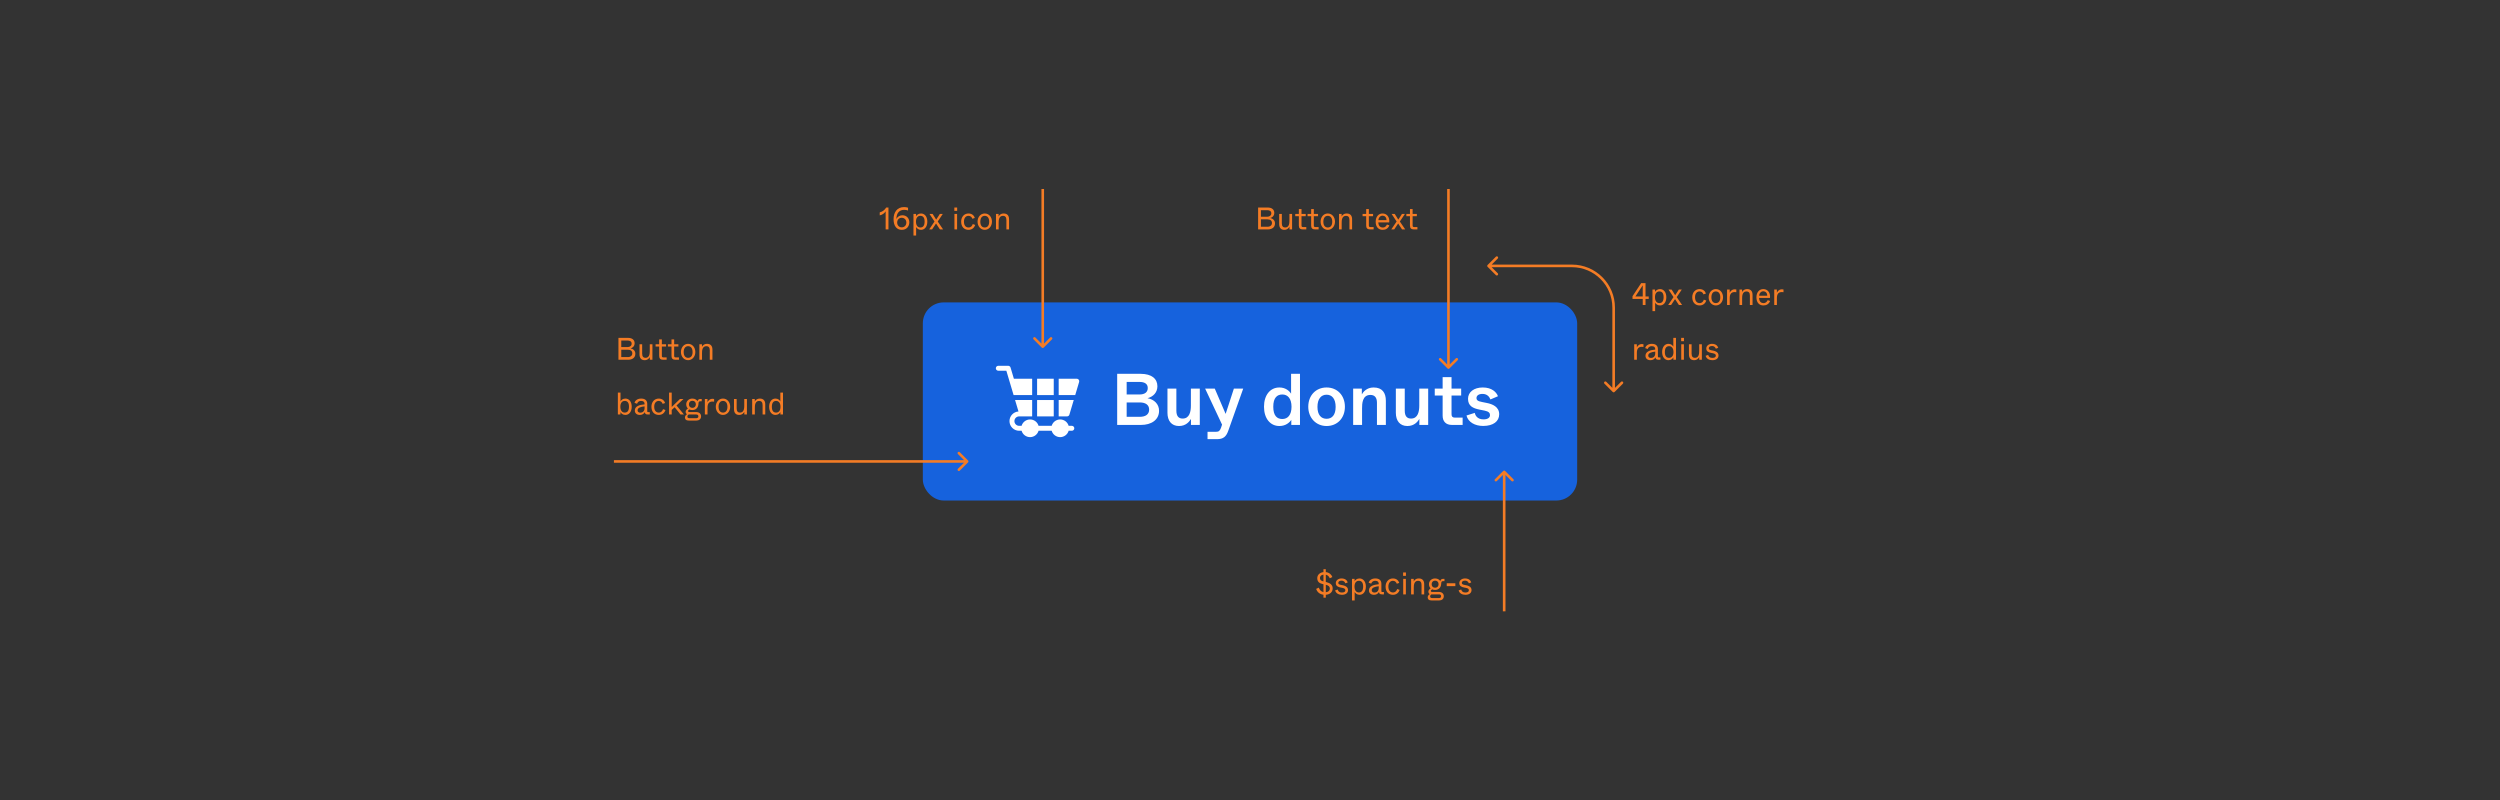 <svg width="959" height="307" viewBox="0 0 959 307" fill="none" xmlns="http://www.w3.org/2000/svg">
<rect x="0" y="0" width="959" height="307" fill="#333333" stroke="none"/>
<rect x="354" y="116" width="251" height="76" rx="8" fill="#1662DD"/>
<path d="M406.111 153.452V159.73H409.313C409.732 159.73 410.101 159.454 410.221 159.052L411.889 153.452H406.111Z" fill="white"/>
<path d="M404.215 145.277H397.831V151.555H404.215V145.277Z" fill="white"/>
<path d="M413.812 145.659C413.633 145.419 413.351 145.277 413.052 145.277H406.111V151.555H412.454L413.96 146.496C414.046 146.209 413.991 145.899 413.812 145.659Z" fill="white"/>
<path d="M404.215 153.452H397.831V159.73H404.215V153.452Z" fill="white"/>
<path d="M388.924 145.278L387.649 140.994C387.529 140.592 387.159 140.316 386.74 140.316H382.948C382.424 140.316 382 140.741 382 141.264C382 141.788 382.424 142.212 382.948 142.212H386.033L387.303 146.476C387.307 146.49 387.311 146.504 387.315 146.517L388.816 151.555H395.936V145.278H388.924Z" fill="white"/>
<path d="M411.156 163.344H409.934C409.523 161.934 408.22 160.9 406.678 160.9C405.137 160.9 403.834 161.934 403.422 163.344H398.392C397.981 161.934 396.677 160.9 395.136 160.9C393.595 160.9 392.291 161.934 391.88 163.344H390.939C389.943 163.344 389.132 162.533 389.132 161.537C389.132 160.541 389.943 159.73 390.939 159.73H391.957H395.935V153.452H389.38L390.688 157.843C388.763 157.973 387.236 159.579 387.236 161.537C387.236 163.579 388.897 165.24 390.939 165.24H391.88C392.291 166.65 393.595 167.684 395.136 167.684C396.677 167.684 397.981 166.65 398.392 165.24H403.422C403.834 166.65 405.137 167.684 406.678 167.684C408.22 167.684 409.523 166.65 409.934 165.24H411.156C411.679 165.24 412.104 164.815 412.104 164.292C412.104 163.768 411.679 163.344 411.156 163.344Z" fill="white"/>
<path d="M428.548 163H437.732C441.596 163 444.62 161.096 444.62 157.568C444.62 155.02 442.716 153.2 440.196 152.752C442.38 152.164 443.976 150.568 443.976 148.16C443.976 145.332 441.82 143.4 437.564 143.4H428.548V163ZM432.188 151.324V146.508H437.088C439.048 146.508 440.28 147.208 440.28 148.86C440.28 150.512 439.048 151.324 437.088 151.324H432.188ZM432.188 159.892V154.376H437.2C439.384 154.376 440.812 155.272 440.812 157.12C440.812 158.996 439.384 159.892 437.2 159.892H432.188ZM452.262 163.42C455.006 163.42 456.294 161.628 456.854 160.704V163H460.242V149.056H456.826V155.608C456.826 157.848 456.322 160.564 453.662 160.564C452.178 160.564 451.254 159.696 451.254 157.54V149.056H447.838V158.352C447.838 161.404 449.378 163.42 452.262 163.42ZM473.317 149.056L471.385 155.02L470.153 158.772C469.901 158.184 469.565 157.484 468.557 155.048L465.981 149.056H462.284L468.781 162.888L468.361 164.148C467.941 165.296 467.465 165.632 466.513 165.632H463.209V168.46H466.849C469.285 168.46 470.405 167.48 471.217 165.1L476.901 149.056H473.317ZM490.779 163.42C493.187 163.42 494.699 162.076 495.343 161.04V163H498.675V143.4H495.259V148.496V151.016C494.615 149.98 493.159 148.636 490.779 148.636C487.251 148.636 484.871 151.548 484.871 156.028C484.871 160.508 487.251 163.42 490.779 163.42ZM491.899 160.732C489.911 160.732 488.427 159.528 488.427 156.028C488.427 152.556 489.911 151.324 491.899 151.324C493.971 151.324 495.427 152.892 495.427 156.028C495.427 159.192 493.971 160.732 491.899 160.732ZM508.878 163.42C512.938 163.42 515.906 160.452 515.906 156.028C515.906 151.66 512.966 148.636 508.878 148.636C504.79 148.636 501.85 151.66 501.85 156.028C501.85 160.284 504.818 163.42 508.878 163.42ZM508.878 160.648C506.806 160.648 505.378 159.192 505.378 156.084C505.378 152.976 506.806 151.408 508.878 151.408C510.95 151.408 512.35 152.976 512.35 156.084C512.35 159.192 510.95 160.648 508.878 160.648ZM519.072 163H522.488V156.644C522.488 154.936 522.544 151.492 525.68 151.492C527.22 151.492 528.2 152.388 528.2 154.488V163H531.616V153.732C531.616 150.68 530.244 148.636 526.912 148.636C524.196 148.636 522.852 150.456 522.404 151.268V149.056H519.072V163ZM539.871 163.42C542.615 163.42 543.903 161.628 544.463 160.704V163H547.851V149.056H544.435V155.608C544.435 157.848 543.931 160.564 541.271 160.564C539.787 160.564 538.863 159.696 538.863 157.54V149.056H535.447V158.352C535.447 161.404 536.987 163.42 539.871 163.42ZM556.922 163H561.066V160.2H558.098C557.202 160.2 556.81 159.808 556.81 158.912V151.716H560.506V149.056H556.81V144.66H553.394V149.056H550.37V151.716H553.394V159.444C553.394 161.656 554.654 163 556.922 163ZM568.931 163.392C572.823 163.392 575.091 161.628 575.091 158.912C575.091 156.056 572.515 154.992 570.303 154.572L568.511 154.208C566.831 153.9 566.383 153.452 566.383 152.668C566.383 151.828 567.139 151.1 568.679 151.1C570.415 151.1 571.339 152.164 571.731 153.228L574.615 151.996C574.027 150.428 572.291 148.636 568.791 148.636C565.431 148.636 563.135 150.372 563.135 152.976C563.135 155.692 564.927 156.616 567.643 157.148L569.491 157.512C571.143 157.848 571.563 158.464 571.563 159.248C571.563 160.228 570.695 160.872 569.071 160.872C566.551 160.872 565.879 159.164 565.711 158.38L562.547 159.388C563.163 161.936 565.795 163.392 568.931 163.392Z" fill="white"/>
<path d="M236 176.5L235.5 176.5L235.5 177.5L236 177.5L236 176.5ZM371.354 177.354C371.549 177.158 371.549 176.842 371.354 176.646L368.172 173.464C367.976 173.269 367.66 173.269 367.464 173.464C367.269 173.66 367.269 173.976 367.464 174.172L370.293 177L367.464 179.828C367.269 180.024 367.269 180.34 367.464 180.536C367.66 180.731 367.976 180.731 368.172 180.536L371.354 177.354ZM236 177.5L371 177.5L371 176.5L236 176.5L236 177.5Z" fill="#F47C25"/>
<path d="M237.236 138H241.004C242.456 138 243.716 137.304 243.716 135.684C243.716 134.436 242.732 133.788 241.88 133.62C242.6 133.476 243.44 132.84 243.44 131.676C243.44 130.452 242.6 129.6 240.836 129.6H237.236V138ZM238.316 133.14V130.62H240.74C241.688 130.62 242.3 131.028 242.3 131.82C242.3 132.612 241.688 133.14 240.74 133.14H238.316ZM238.316 136.98V134.148H240.848C241.916 134.148 242.552 134.676 242.552 135.54C242.552 136.404 241.916 136.98 240.848 136.98H238.316ZM247.295 138.168C248.531 138.168 249.095 137.292 249.275 136.968V138H250.271V132.06H249.251V134.58C249.251 135.492 249.227 137.268 247.619 137.268C246.839 137.268 246.335 136.812 246.335 135.696V132.06H245.315V135.936C245.315 137.256 245.903 138.168 247.295 138.168ZM254.353 138H255.721V137.1H254.485C254.065 137.1 253.885 136.92 253.885 136.5V132.924H255.505V132.06H253.885V130.2H252.865V132.06H251.485V132.924H252.865V136.56C252.865 137.544 253.369 138 254.353 138ZM259.076 138H260.444V137.1H259.208C258.788 137.1 258.608 136.92 258.608 136.5V132.924H260.228V132.06H258.608V130.2H257.588V132.06H256.208V132.924H257.588V136.56C257.588 137.544 258.092 138 259.076 138ZM263.968 138.168C265.528 138.168 266.728 136.824 266.728 135.036C266.728 133.248 265.576 131.892 263.968 131.892C262.36 131.892 261.208 133.248 261.208 135.036C261.208 136.824 262.408 138.168 263.968 138.168ZM263.968 137.268C262.96 137.268 262.264 136.548 262.264 135.048C262.264 133.548 262.96 132.792 263.968 132.792C264.976 132.792 265.672 133.548 265.672 135.048C265.672 136.548 264.976 137.268 263.968 137.268ZM268.274 138H269.294V135.48C269.294 134.604 269.33 132.792 270.962 132.792C271.754 132.792 272.27 133.248 272.27 134.364V138H273.29V134.124C273.29 132.804 272.69 131.892 271.214 131.892C269.93 131.892 269.354 132.804 269.27 133.068V132.06H268.274V138ZM239.912 159.168C241.28 159.168 242.324 157.98 242.324 156.024C242.324 154.068 241.28 152.892 239.912 152.892C238.868 152.892 238.316 153.468 238.028 153.972V152.82V150.6H237.008V159H238.004V158.076C238.292 158.58 238.868 159.168 239.912 159.168ZM239.648 158.268C238.676 158.268 237.968 157.512 237.968 156.012C237.968 154.512 238.676 153.792 239.648 153.792C240.596 153.792 241.28 154.356 241.28 156.012C241.28 157.668 240.596 158.268 239.648 158.268ZM245.435 159.168C246.359 159.168 246.923 158.772 247.367 158.1C247.439 158.592 247.571 159 248.471 159H249.251V158.1H248.627C248.351 158.1 248.279 158.028 248.279 157.752V154.932C248.279 153.708 247.547 152.892 245.963 152.892C244.415 152.892 243.599 153.732 243.383 154.524L244.379 154.884C244.535 154.44 244.859 153.792 245.951 153.792C246.863 153.792 247.259 154.224 247.259 154.944V155.112C245.327 155.268 243.515 155.832 243.515 157.464C243.515 158.52 244.259 159.168 245.435 159.168ZM245.675 158.304C244.931 158.304 244.571 157.944 244.571 157.38C244.571 156.408 245.807 156.036 247.259 155.88V156.54C247.259 157.776 246.455 158.304 245.675 158.304ZM252.708 159.168C254.04 159.168 254.904 158.388 255.288 157.284L254.328 156.948C254.136 157.596 253.692 158.268 252.708 158.268C251.724 158.268 250.956 157.548 250.956 156.024C250.956 154.536 251.748 153.792 252.696 153.792C253.56 153.792 253.992 154.356 254.184 154.92L255.132 154.608C254.856 153.684 254.04 152.892 252.696 152.892C251.052 152.892 249.888 154.188 249.888 156.024C249.888 157.944 250.992 159.168 252.708 159.168ZM261.053 159H262.361L259.505 155.544L262.181 153.06H260.825L257.669 156.12V154.176V150.6H256.649V159H257.669V157.248L258.797 156.216L261.053 159ZM264.3 161.34H267.072C268.08 161.34 268.932 160.812 268.932 159.708C268.932 158.712 268.188 158.064 267.048 158.064H264.456C264.036 158.064 263.952 157.848 263.952 157.656C263.952 157.44 264.168 157.212 264.492 157.068C264.816 157.26 265.188 157.296 265.596 157.296C266.916 157.296 267.816 156.42 267.912 155.076L267.936 154.752C267.984 154.056 268.188 153.924 268.728 153.924H269.184V153.06H268.548C267.972 153.06 267.696 153.456 267.576 153.912C267.324 153.492 266.7 152.892 265.596 152.892C264.228 152.892 263.232 153.864 263.232 155.1C263.232 155.844 263.556 156.384 263.892 156.684C263.508 156.96 263.016 157.356 263.016 157.944C263.016 158.412 263.208 158.688 263.544 158.892C263.184 159.096 262.752 159.54 262.752 160.14C262.752 160.836 263.16 161.34 264.3 161.34ZM265.596 156.456C264.792 156.456 264.264 155.916 264.264 155.1C264.264 154.284 264.792 153.732 265.596 153.732C266.4 153.732 266.928 154.284 266.928 155.1C266.928 155.916 266.4 156.456 265.596 156.456ZM264.648 160.428C264.024 160.428 263.688 160.296 263.688 159.804C263.688 159.396 263.952 159.132 264.156 159H266.964C267.432 159 267.9 159.096 267.9 159.708C267.9 160.32 267.432 160.428 266.964 160.428H264.648ZM270.383 159H271.403V156.276C271.403 154.884 271.955 154.032 273.299 154.032C273.539 154.032 273.743 154.056 273.935 154.092V153.048C273.791 153.012 273.611 152.976 273.323 152.976C272.195 152.976 271.583 153.852 271.391 154.296V153.06H270.383V159ZM277.339 159.168C278.899 159.168 280.099 157.824 280.099 156.036C280.099 154.248 278.947 152.892 277.339 152.892C275.731 152.892 274.579 154.248 274.579 156.036C274.579 157.824 275.779 159.168 277.339 159.168ZM277.339 158.268C276.331 158.268 275.635 157.548 275.635 156.048C275.635 154.548 276.331 153.792 277.339 153.792C278.347 153.792 279.043 154.548 279.043 156.048C279.043 157.548 278.347 158.268 277.339 158.268ZM283.541 159.168C284.777 159.168 285.341 158.292 285.521 157.968V159H286.517V153.06H285.497V155.58C285.497 156.492 285.473 158.268 283.865 158.268C283.085 158.268 282.581 157.812 282.581 156.696V153.06H281.561V156.936C281.561 158.256 282.149 159.168 283.541 159.168ZM288.535 159H289.555V156.48C289.555 155.604 289.591 153.792 291.223 153.792C292.015 153.792 292.531 154.248 292.531 155.364V159H293.551V155.124C293.551 153.804 292.951 152.892 291.475 152.892C290.191 152.892 289.615 153.804 289.531 154.068V153.06H288.535V159ZM297.453 159.168C298.497 159.168 299.073 158.592 299.361 158.088V159H300.357V150.6H299.337V152.82V153.984C299.049 153.48 298.497 152.892 297.453 152.892C296.085 152.892 295.041 154.08 295.041 156.036C295.041 157.992 296.085 159.168 297.453 159.168ZM297.717 158.268C296.769 158.268 296.085 157.704 296.085 156.048C296.085 154.392 296.769 153.792 297.717 153.792C298.689 153.792 299.397 154.548 299.397 156.048C299.397 157.548 298.689 158.268 297.717 158.268Z" fill="#F47C25"/>
<path d="M556.129 73L556.129 72.5L555.129 72.5L555.129 73L556.129 73ZM555.275 141.354C555.471 141.549 555.787 141.549 555.982 141.354L559.164 138.172C559.36 137.976 559.36 137.66 559.164 137.464C558.969 137.269 558.653 137.269 558.457 137.464L555.629 140.293L552.8 137.464C552.605 137.269 552.289 137.269 552.093 137.464C551.898 137.66 551.898 137.976 552.093 138.172L555.275 141.354ZM555.129 73L555.129 141L556.129 141L556.129 73L555.129 73Z" fill="#F47C25"/>
<path d="M482.611 88H486.379C487.831 88 489.091 87.304 489.091 85.684C489.091 84.436 488.107 83.788 487.255 83.62C487.975 83.476 488.815 82.84 488.815 81.676C488.815 80.452 487.975 79.6 486.211 79.6H482.611V88ZM483.691 83.14V80.62H486.115C487.063 80.62 487.675 81.028 487.675 81.82C487.675 82.612 487.063 83.14 486.115 83.14H483.691ZM483.691 86.98V84.148H486.223C487.291 84.148 487.927 84.676 487.927 85.54C487.927 86.404 487.291 86.98 486.223 86.98H483.691ZM492.67 88.168C493.906 88.168 494.47 87.292 494.65 86.968V88H495.646V82.06H494.626V84.58C494.626 85.492 494.602 87.268 492.994 87.268C492.214 87.268 491.71 86.812 491.71 85.696V82.06H490.69V85.936C490.69 87.256 491.278 88.168 492.67 88.168ZM499.728 88H501.096V87.1H499.86C499.44 87.1 499.26 86.92 499.26 86.5V82.924H500.88V82.06H499.26V80.2H498.24V82.06H496.86V82.924H498.24V86.56C498.24 87.544 498.744 88 499.728 88ZM504.451 88H505.819V87.1H504.583C504.163 87.1 503.983 86.92 503.983 86.5V82.924H505.603V82.06H503.983V80.2H502.963V82.06H501.583V82.924H502.963V86.56C502.963 87.544 503.467 88 504.451 88ZM509.343 88.168C510.903 88.168 512.103 86.824 512.103 85.036C512.103 83.248 510.951 81.892 509.343 81.892C507.735 81.892 506.583 83.248 506.583 85.036C506.583 86.824 507.783 88.168 509.343 88.168ZM509.343 87.268C508.335 87.268 507.639 86.548 507.639 85.048C507.639 83.548 508.335 82.792 509.343 82.792C510.351 82.792 511.047 83.548 511.047 85.048C511.047 86.548 510.351 87.268 509.343 87.268ZM513.649 88H514.669V85.48C514.669 84.604 514.705 82.792 516.337 82.792C517.129 82.792 517.645 83.248 517.645 84.364V88H518.665V84.124C518.665 82.804 518.065 81.892 516.589 81.892C515.305 81.892 514.729 82.804 514.645 83.068V82.06H513.649V88ZM525.556 88H526.924V87.1H525.688C525.268 87.1 525.088 86.92 525.088 86.5V82.924H526.708V82.06H525.088V80.2H524.068V82.06H522.688V82.924H524.068V86.56C524.068 87.544 524.572 88 525.556 88ZM530.4 88.168C531.516 88.168 532.512 87.664 532.956 86.452L532.02 86.128C531.864 86.512 531.444 87.28 530.436 87.28C529.608 87.28 528.78 86.8 528.72 85.3H532.908C533.136 83.356 532.068 81.892 530.34 81.892C528.828 81.892 527.712 83.104 527.712 85.06C527.712 87.076 528.78 88.168 530.4 88.168ZM528.744 84.448C528.828 83.368 529.56 82.732 530.34 82.732C531.156 82.732 531.864 83.32 531.864 84.448H528.744ZM533.705 88H534.821L535.577 86.872L536.333 85.732C536.501 85.996 536.633 86.2 537.077 86.872L537.821 88H539.045L536.981 84.976L538.925 82.06H537.797L537.149 83.08C536.693 83.788 536.549 84.004 536.381 84.244C536.237 84.004 536.105 83.788 535.661 83.08L535.013 82.06H533.825L535.745 84.964L533.705 88ZM542.349 88H543.717V87.1H542.481C542.061 87.1 541.881 86.92 541.881 86.5V82.924H543.501V82.06H541.881V80.2H540.861V82.06H539.481V82.924H540.861V86.56C540.861 87.544 541.365 88 542.349 88Z" fill="#F47C25"/>
<path d="M570.646 101.646C570.451 101.842 570.451 102.158 570.646 102.354L573.828 105.536C574.024 105.731 574.34 105.731 574.536 105.536C574.731 105.34 574.731 105.024 574.536 104.828L571.707 102L574.536 99.172C574.731 98.976 574.731 98.66 574.536 98.465C574.34 98.269 574.024 98.269 573.828 98.465L570.646 101.646ZM619 118L619.5 118V118L619 118ZM618.646 150.354C618.842 150.549 619.158 150.549 619.354 150.354L622.536 147.172C622.731 146.976 622.731 146.66 622.536 146.464C622.34 146.269 622.024 146.269 621.828 146.464L619 149.293L616.172 146.464C615.976 146.269 615.66 146.269 615.464 146.464C615.269 146.66 615.269 146.976 615.464 147.172L618.646 150.354ZM603 101.5H571V102.5H603V101.5ZM618.5 118L618.5 150L619.5 150L619.5 118L618.5 118ZM603 102.5C611.56 102.5 618.5 109.44 618.5 118L619.5 118C619.5 108.887 612.113 101.5 603 101.5V102.5Z" fill="#F47C25"/>
<path d="M630.155 117H631.223V114.672H632.447V113.736H631.223V108.6H629.555L626.231 113.628V114.672H630.155V117ZM630.155 113.736H628.919H627.323L630.155 109.452V111.288V113.736ZM633.887 119.34H634.907V117.24V116.076C635.195 116.58 635.747 117.168 636.791 117.168C638.159 117.168 639.203 115.98 639.203 114.024C639.203 112.068 638.159 110.892 636.791 110.892C635.747 110.892 635.171 111.468 634.883 111.972V111.06H633.887V119.34ZM636.527 116.268C635.555 116.268 634.847 115.512 634.847 114.012C634.847 112.512 635.555 111.792 636.527 111.792C637.475 111.792 638.159 112.356 638.159 114.012C638.159 115.668 637.475 116.268 636.527 116.268ZM639.916 117H641.032L641.788 115.872L642.544 114.732C642.712 114.996 642.844 115.2 643.288 115.872L644.032 117H645.256L643.192 113.976L645.136 111.06H644.008L643.36 112.08C642.904 112.788 642.76 113.004 642.592 113.244C642.448 113.004 642.316 112.788 641.872 112.08L641.224 111.06H640.036L641.956 113.964L639.916 117ZM651.966 117.168C653.298 117.168 654.162 116.388 654.546 115.284L653.586 114.948C653.394 115.596 652.95 116.268 651.966 116.268C650.982 116.268 650.214 115.548 650.214 114.024C650.214 112.536 651.006 111.792 651.954 111.792C652.818 111.792 653.25 112.356 653.442 112.92L654.39 112.608C654.114 111.684 653.298 110.892 651.954 110.892C650.31 110.892 649.146 112.188 649.146 114.024C649.146 115.944 650.25 117.168 651.966 117.168ZM658.198 117.168C659.758 117.168 660.958 115.824 660.958 114.036C660.958 112.248 659.806 110.892 658.198 110.892C656.59 110.892 655.438 112.248 655.438 114.036C655.438 115.824 656.638 117.168 658.198 117.168ZM658.198 116.268C657.19 116.268 656.494 115.548 656.494 114.048C656.494 112.548 657.19 111.792 658.198 111.792C659.206 111.792 659.902 112.548 659.902 114.048C659.902 115.548 659.206 116.268 658.198 116.268ZM662.504 117H663.524V114.276C663.524 112.884 664.076 112.032 665.42 112.032C665.66 112.032 665.864 112.056 666.056 112.092V111.048C665.912 111.012 665.732 110.976 665.444 110.976C664.316 110.976 663.704 111.852 663.512 112.296V111.06H662.504V117ZM667.262 117H668.282V114.48C668.282 113.604 668.318 111.792 669.95 111.792C670.742 111.792 671.258 112.248 671.258 113.364V117H672.278V113.124C672.278 111.804 671.678 110.892 670.202 110.892C668.918 110.892 668.342 111.804 668.258 112.068V111.06H667.262V117ZM676.455 117.168C677.571 117.168 678.567 116.664 679.011 115.452L678.075 115.128C677.919 115.512 677.499 116.28 676.491 116.28C675.663 116.28 674.835 115.8 674.775 114.3H678.963C679.191 112.356 678.123 110.892 676.395 110.892C674.883 110.892 673.767 112.104 673.767 114.06C673.767 116.076 674.835 117.168 676.455 117.168ZM674.799 113.448C674.883 112.368 675.615 111.732 676.395 111.732C677.211 111.732 677.919 112.32 677.919 113.448H674.799ZM680.598 117H681.618V114.276C681.618 112.884 682.17 112.032 683.514 112.032C683.754 112.032 683.958 112.056 684.15 112.092V111.048C684.006 111.012 683.826 110.976 683.538 110.976C682.41 110.976 681.798 111.852 681.606 112.296V111.06H680.598V117ZM626.879 138H627.899V135.276C627.899 133.884 628.451 133.032 629.795 133.032C630.035 133.032 630.239 133.056 630.431 133.092V132.048C630.287 132.012 630.107 131.976 629.819 131.976C628.691 131.976 628.079 132.852 627.887 133.296V132.06H626.879V138ZM633.126 138.168C634.05 138.168 634.614 137.772 635.058 137.1C635.13 137.592 635.262 138 636.162 138H636.942V137.1H636.318C636.042 137.1 635.97 137.028 635.97 136.752V133.932C635.97 132.708 635.238 131.892 633.654 131.892C632.106 131.892 631.29 132.732 631.074 133.524L632.07 133.884C632.226 133.44 632.55 132.792 633.642 132.792C634.554 132.792 634.95 133.224 634.95 133.944V134.112C633.018 134.268 631.206 134.832 631.206 136.464C631.206 137.52 631.95 138.168 633.126 138.168ZM633.366 137.304C632.622 137.304 632.262 136.944 632.262 136.38C632.262 135.408 633.498 135.036 634.95 134.88V135.54C634.95 136.776 634.146 137.304 633.366 137.304ZM640.003 138.168C641.047 138.168 641.623 137.592 641.911 137.088V138H642.907V129.6H641.887V131.82V132.984C641.599 132.48 641.047 131.892 640.003 131.892C638.635 131.892 637.591 133.08 637.591 135.036C637.591 136.992 638.635 138.168 640.003 138.168ZM640.267 137.268C639.319 137.268 638.635 136.704 638.635 135.048C638.635 133.392 639.319 132.792 640.267 132.792C641.239 132.792 641.947 133.548 641.947 135.048C641.947 136.548 641.239 137.268 640.267 137.268ZM644.89 130.896H645.97V129.6H644.89V130.896ZM644.926 138H645.946V132.06H644.926V138ZM649.857 138.168C651.093 138.168 651.657 137.292 651.837 136.968V138H652.833V132.06H651.813V134.58C651.813 135.492 651.789 137.268 650.181 137.268C649.401 137.268 648.897 136.812 648.897 135.696V132.06H647.877V135.936C647.877 137.256 648.465 138.168 649.857 138.168ZM656.856 138.168C658.356 138.168 659.22 137.46 659.22 136.344C659.22 134.988 657.816 134.628 657.216 134.508L656.532 134.376C655.68 134.208 655.488 133.968 655.488 133.572C655.488 133.14 655.872 132.732 656.7 132.732C657.708 132.732 658.044 133.368 658.188 133.764L659.112 133.428C658.872 132.648 658.176 131.892 656.7 131.892C655.536 131.892 654.528 132.612 654.528 133.68C654.528 134.808 655.392 135.18 656.376 135.372L657.06 135.504C657.924 135.672 658.2 135.984 658.2 136.428C658.2 136.992 657.72 137.292 656.856 137.292C655.92 137.292 655.44 136.848 655.26 136.14L654.276 136.464C654.54 137.604 655.644 138.168 656.856 138.168Z" fill="#F47C25"/>
<path d="M576.5 234L576.5 234.5L577.5 234.5L577.5 234L576.5 234ZM577.354 180.646C577.158 180.451 576.842 180.451 576.646 180.646L573.464 183.828C573.269 184.024 573.269 184.34 573.464 184.536C573.66 184.731 573.976 184.731 574.172 184.536L577 181.707L579.828 184.536C580.024 184.731 580.34 184.731 580.536 184.536C580.731 184.34 580.731 184.024 580.536 183.828L577.354 180.646ZM577.5 234L577.5 181L576.5 181L576.5 234L577.5 234Z" fill="#F47C25"/>
<path d="M507.676 229.26H508.576V228.156C510.28 228.024 511.216 227.04 511.216 225.672C511.216 224.4 510.268 223.68 508.936 223.344L508.576 223.248V220.464C509.548 220.656 509.932 221.4 510.088 221.844L511.084 221.352C510.868 220.644 510.088 219.624 508.576 219.456V218.34H507.676V219.456C506.248 219.624 505.3 220.548 505.3 221.784C505.3 223.176 506.164 223.788 507.4 224.052L507.676 224.112V227.136C506.74 226.932 506.176 226.248 505.9 225.408L504.88 225.9C505.252 227.076 506.2 227.964 507.676 228.144V229.26ZM507.676 223.044C506.74 222.804 506.332 222.444 506.332 221.724C506.332 221.04 506.836 220.524 507.676 220.428V221.976V223.044ZM508.576 227.184V225.636V224.316C509.62 224.556 510.124 225.024 510.124 225.768C510.124 226.548 509.56 227.088 508.576 227.184ZM514.739 228.168C516.239 228.168 517.103 227.46 517.103 226.344C517.103 224.988 515.699 224.628 515.099 224.508L514.415 224.376C513.563 224.208 513.371 223.968 513.371 223.572C513.371 223.14 513.755 222.732 514.583 222.732C515.591 222.732 515.927 223.368 516.071 223.764L516.995 223.428C516.755 222.648 516.059 221.892 514.583 221.892C513.419 221.892 512.411 222.612 512.411 223.68C512.411 224.808 513.275 225.18 514.259 225.372L514.943 225.504C515.807 225.672 516.083 225.984 516.083 226.428C516.083 226.992 515.603 227.292 514.739 227.292C513.803 227.292 513.323 226.848 513.143 226.14L512.159 226.464C512.423 227.604 513.527 228.168 514.739 228.168ZM518.629 230.34H519.649V228.24V227.076C519.937 227.58 520.489 228.168 521.533 228.168C522.901 228.168 523.945 226.98 523.945 225.024C523.945 223.068 522.901 221.892 521.533 221.892C520.489 221.892 519.913 222.468 519.625 222.972V222.06H518.629V230.34ZM521.269 227.268C520.297 227.268 519.589 226.512 519.589 225.012C519.589 223.512 520.297 222.792 521.269 222.792C522.217 222.792 522.901 223.356 522.901 225.012C522.901 226.668 522.217 227.268 521.269 227.268ZM527.056 228.168C527.98 228.168 528.544 227.772 528.988 227.1C529.06 227.592 529.192 228 530.092 228H530.872V227.1H530.248C529.972 227.1 529.9 227.028 529.9 226.752V223.932C529.9 222.708 529.168 221.892 527.584 221.892C526.036 221.892 525.22 222.732 525.004 223.524L526 223.884C526.156 223.44 526.48 222.792 527.572 222.792C528.484 222.792 528.88 223.224 528.88 223.944V224.112C526.948 224.268 525.136 224.832 525.136 226.464C525.136 227.52 525.88 228.168 527.056 228.168ZM527.296 227.304C526.552 227.304 526.192 226.944 526.192 226.38C526.192 225.408 527.428 225.036 528.88 224.88V225.54C528.88 226.776 528.076 227.304 527.296 227.304ZM534.329 228.168C535.661 228.168 536.525 227.388 536.909 226.284L535.949 225.948C535.757 226.596 535.313 227.268 534.329 227.268C533.345 227.268 532.577 226.548 532.577 225.024C532.577 223.536 533.369 222.792 534.317 222.792C535.181 222.792 535.613 223.356 535.805 223.92L536.753 223.608C536.477 222.684 535.661 221.892 534.317 221.892C532.673 221.892 531.509 223.188 531.509 225.024C531.509 226.944 532.613 228.168 534.329 228.168ZM538.234 220.896H539.314V219.6H538.234V220.896ZM538.27 228H539.29V222.06H538.27V228ZM541.305 228H542.325V225.48C542.325 224.604 542.361 222.792 543.993 222.792C544.785 222.792 545.301 223.248 545.301 224.364V228H546.321V224.124C546.321 222.804 545.721 221.892 544.245 221.892C542.961 221.892 542.385 222.804 542.301 223.068V222.06H541.305V228ZM549.214 230.34H551.986C552.994 230.34 553.846 229.812 553.846 228.708C553.846 227.712 553.102 227.064 551.962 227.064H549.37C548.95 227.064 548.866 226.848 548.866 226.656C548.866 226.44 549.082 226.212 549.406 226.068C549.73 226.26 550.102 226.296 550.51 226.296C551.83 226.296 552.73 225.42 552.826 224.076L552.85 223.752C552.898 223.056 553.102 222.924 553.642 222.924H554.098V222.06H553.462C552.886 222.06 552.61 222.456 552.49 222.912C552.238 222.492 551.614 221.892 550.51 221.892C549.142 221.892 548.146 222.864 548.146 224.1C548.146 224.844 548.47 225.384 548.806 225.684C548.422 225.96 547.93 226.356 547.93 226.944C547.93 227.412 548.122 227.688 548.458 227.892C548.098 228.096 547.666 228.54 547.666 229.14C547.666 229.836 548.074 230.34 549.214 230.34ZM550.51 225.456C549.706 225.456 549.178 224.916 549.178 224.1C549.178 223.284 549.706 222.732 550.51 222.732C551.314 222.732 551.842 223.284 551.842 224.1C551.842 224.916 551.314 225.456 550.51 225.456ZM549.562 229.428C548.938 229.428 548.602 229.296 548.602 228.804C548.602 228.396 548.866 228.132 549.07 228H551.878C552.346 228 552.814 228.096 552.814 228.708C552.814 229.32 552.346 229.428 551.878 229.428H549.562ZM554.965 224.832H558.277V223.752H554.965V224.832ZM562.117 228.168C563.617 228.168 564.481 227.46 564.481 226.344C564.481 224.988 563.077 224.628 562.477 224.508L561.793 224.376C560.941 224.208 560.749 223.968 560.749 223.572C560.749 223.14 561.133 222.732 561.961 222.732C562.969 222.732 563.305 223.368 563.449 223.764L564.373 223.428C564.133 222.648 563.437 221.892 561.961 221.892C560.797 221.892 559.789 222.612 559.789 223.68C559.789 224.808 560.653 225.18 561.637 225.372L562.321 225.504C563.185 225.672 563.461 225.984 563.461 226.428C563.461 226.992 562.981 227.292 562.117 227.292C561.181 227.292 560.701 226.848 560.521 226.14L559.537 226.464C559.801 227.604 560.905 228.168 562.117 228.168Z" fill="#F47C25"/>
<path d="M400.5 73L400.5 72.5L399.5 72.5L399.5 73L400.5 73ZM399.646 133.354C399.842 133.549 400.158 133.549 400.354 133.354L403.536 130.172C403.731 129.976 403.731 129.66 403.536 129.464C403.34 129.269 403.024 129.269 402.828 129.464L400 132.293L397.172 129.464C396.976 129.269 396.66 129.269 396.464 129.464C396.269 129.66 396.269 129.976 396.464 130.172L399.646 133.354ZM399.5 73L399.5 133L400.5 133L400.5 73L399.5 73Z" fill="#F47C25"/>
<path d="M339.733 88H340.813V79.6H339.949C339.385 80.596 338.449 81.208 337.465 81.472V82.612C338.389 82.456 339.277 81.832 339.733 81.064V82.24V88ZM345.902 88.168C347.822 88.168 348.818 86.8 348.818 85.252C348.818 83.812 347.834 82.576 346.142 82.576C345.11 82.576 344.21 83.152 343.85 84.076C343.838 81.592 345.146 80.488 346.85 80.488C347.402 80.488 347.894 80.596 348.326 80.752V79.672C347.894 79.516 347.246 79.432 346.826 79.432C344.066 79.432 342.77 81.508 342.77 84.088C342.77 86.8 344.066 88.168 345.902 88.168ZM345.914 87.208C344.918 87.208 344.15 86.488 344.15 85.372C344.15 84.256 344.918 83.536 345.914 83.536C346.886 83.536 347.678 84.256 347.678 85.372C347.678 86.488 346.886 87.208 345.914 87.208ZM350.406 90.34H351.426V88.24V87.076C351.714 87.58 352.266 88.168 353.31 88.168C354.678 88.168 355.722 86.98 355.722 85.024C355.722 83.068 354.678 81.892 353.31 81.892C352.266 81.892 351.69 82.468 351.402 82.972V82.06H350.406V90.34ZM353.046 87.268C352.074 87.268 351.366 86.512 351.366 85.012C351.366 83.512 352.074 82.792 353.046 82.792C353.994 82.792 354.678 83.356 354.678 85.012C354.678 86.668 353.994 87.268 353.046 87.268ZM356.435 88H357.551L358.307 86.872L359.063 85.732C359.231 85.996 359.363 86.2 359.807 86.872L360.551 88H361.775L359.711 84.976L361.655 82.06H360.527L359.879 83.08C359.423 83.788 359.279 84.004 359.111 84.244C358.967 84.004 358.835 83.788 358.391 83.08L357.743 82.06H356.555L358.475 84.964L356.435 88ZM366.085 80.896H367.165V79.6H366.085V80.896ZM366.121 88H367.141V82.06H366.121V88ZM371.52 88.168C372.852 88.168 373.716 87.388 374.1 86.284L373.14 85.948C372.948 86.596 372.504 87.268 371.52 87.268C370.536 87.268 369.768 86.548 369.768 85.024C369.768 83.536 370.56 82.792 371.508 82.792C372.372 82.792 372.804 83.356 372.996 83.92L373.944 83.608C373.668 82.684 372.852 81.892 371.508 81.892C369.864 81.892 368.7 83.188 368.7 85.024C368.7 86.944 369.804 88.168 371.52 88.168ZM377.753 88.168C379.313 88.168 380.513 86.824 380.513 85.036C380.513 83.248 379.361 81.892 377.753 81.892C376.145 81.892 374.993 83.248 374.993 85.036C374.993 86.824 376.193 88.168 377.753 88.168ZM377.753 87.268C376.745 87.268 376.049 86.548 376.049 85.048C376.049 83.548 376.745 82.792 377.753 82.792C378.761 82.792 379.457 83.548 379.457 85.048C379.457 86.548 378.761 87.268 377.753 87.268ZM382.059 88H383.079V85.48C383.079 84.604 383.115 82.792 384.747 82.792C385.539 82.792 386.055 83.248 386.055 84.364V88H387.075V84.124C387.075 82.804 386.475 81.892 384.999 81.892C383.715 81.892 383.139 82.804 383.055 83.068V82.06H382.059V88Z" fill="#F47C25"/>
</svg>
